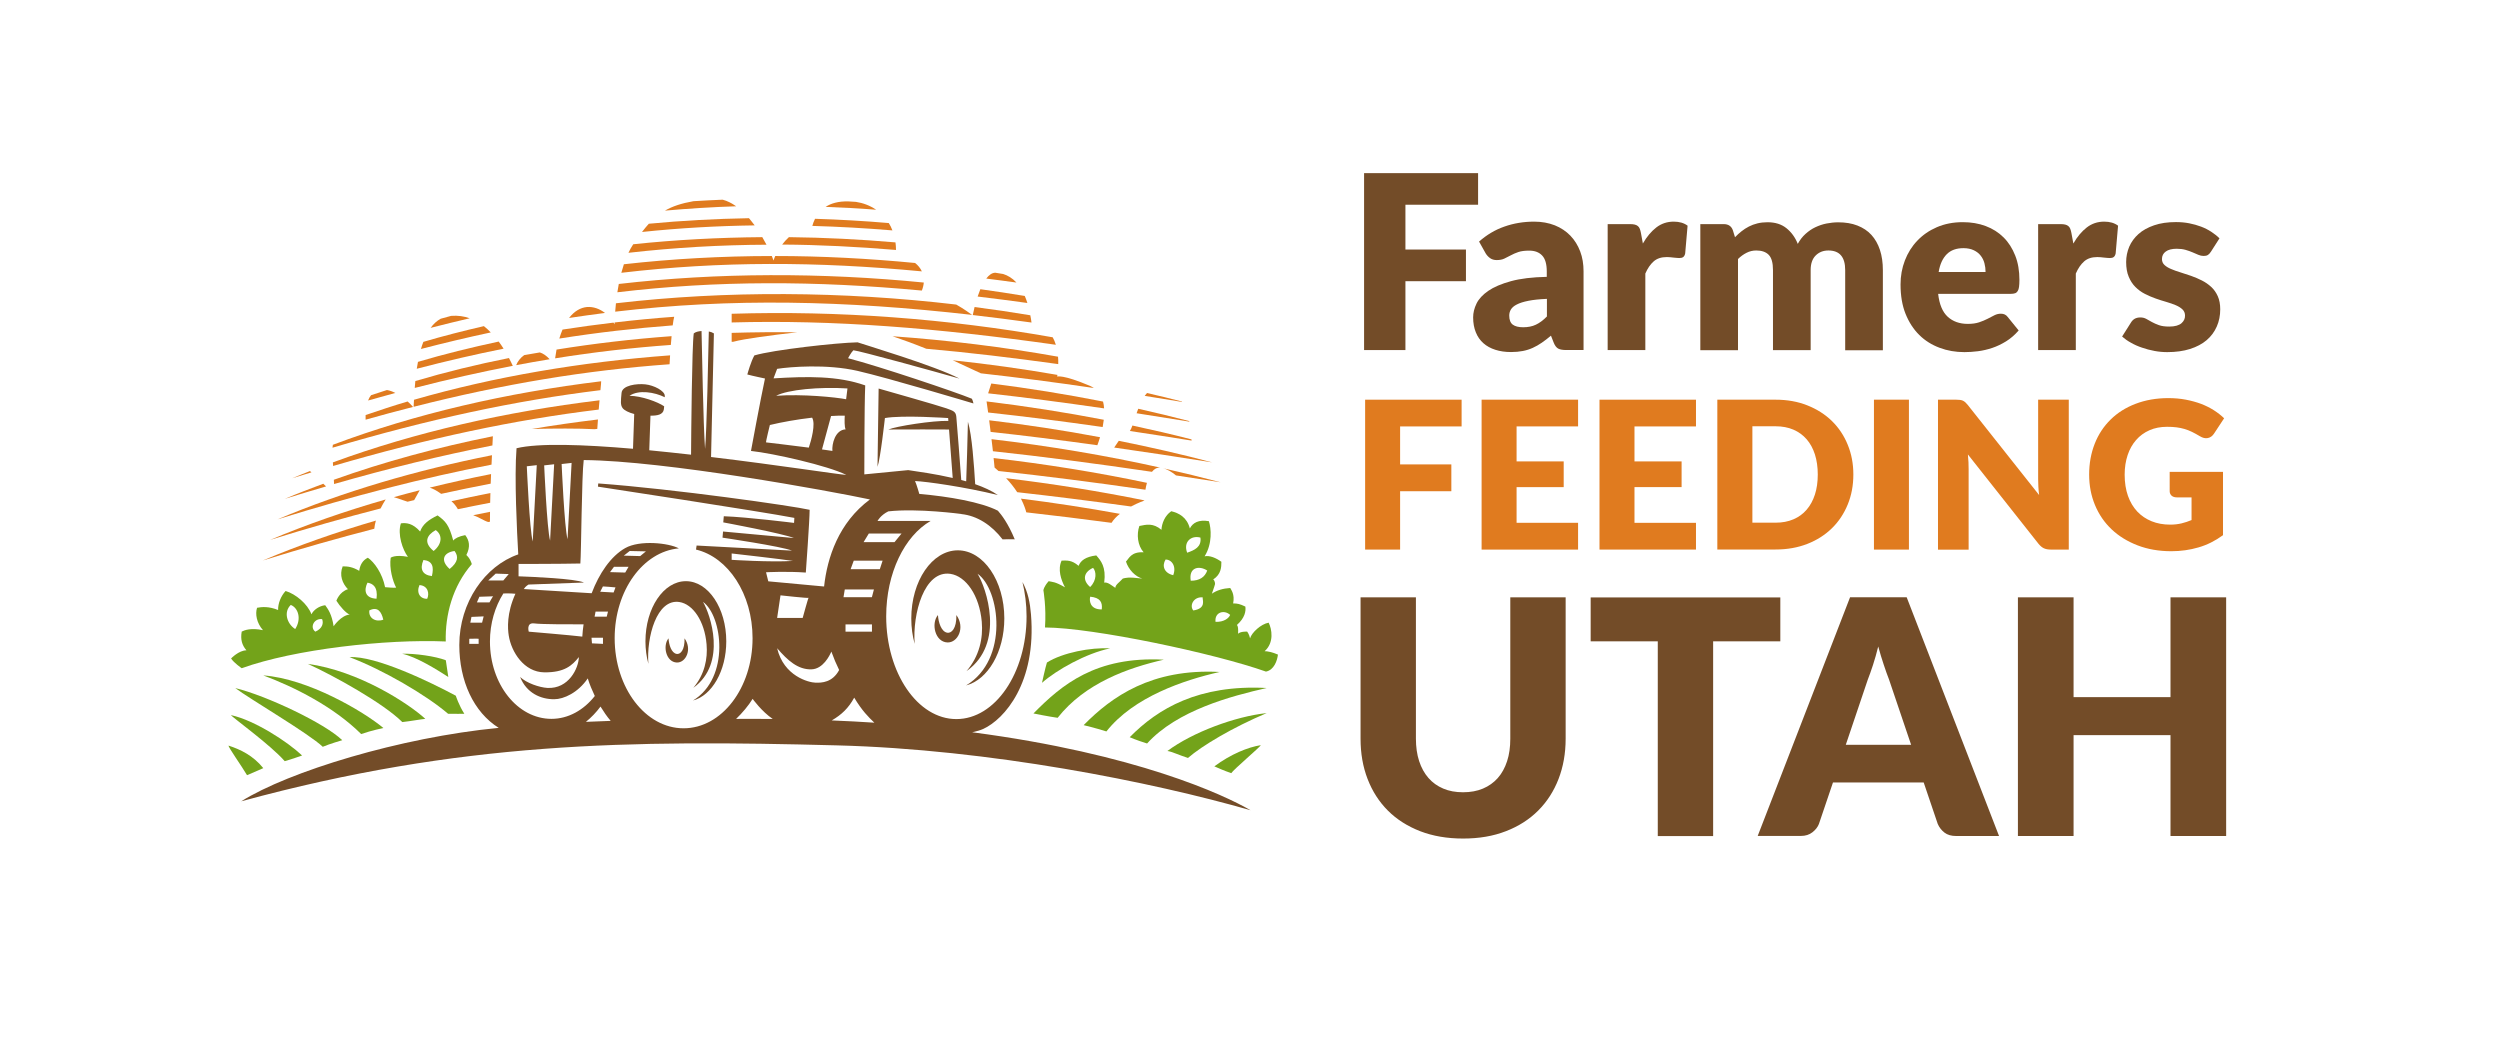 <?xml version="1.0" encoding="utf-8"?>
<!-- Generator: Adobe Illustrator 23.1.1, SVG Export Plug-In . SVG Version: 6.00 Build 0)  -->
<svg version="1.1" xmlns="http://www.w3.org/2000/svg" xmlns:xlink="http://www.w3.org/1999/xlink" x="0px" y="0px"
	 viewBox="0 0 333.76 141.28" style="enable-background:new 0 0 333.76 141.28;" xml:space="preserve">
<style type="text/css">
	.st0{fill:#FFFFFF;}
	.st1{fill:#E07B1F;}
	.st2{fill:#73A31A;}
	.st3{fill:#734C28;}
</style>
<g id="Layer_2">
	<rect x="0" class="st0" width="333.76" height="141.28"/>
</g>
<g id="Layer_3">
	<g>
		<g>
			<g>
				<path class="st1" d="M50.18,69.5c-0.1,0.35-0.17,0.72-0.21,1.09c-4.79,1.24-9.73,2.64-14.89,4.24
					C39.89,72.8,44.94,71.03,50.18,69.5z"/>
				<path class="st1" d="M39,63.85c0.78-0.33,1.58-0.64,2.38-0.96c0.07,0.06,0.13,0.11,0.2,0.17C40.72,63.32,39.87,63.58,39,63.85z"
					/>
				<path class="st1" d="M148.75,59.75c0.18-0.28,0.39-0.59,0.61-0.9c4.23,0.85,8.4,1.8,12.47,2.88
					C157.3,61.01,152.95,60.35,148.75,59.75z"/>
				<path class="st1" d="M80.16,52.09c-11.4,1.39-22.98,3.89-35.77,7.68c0.01-0.13,0.03-0.27,0.05-0.39
					c11.04-4.15,23.17-6.94,35.82-8.48C80.26,51.06,80.22,51.5,80.16,52.09z"/>
				<path class="st1" d="M132.06,56.11c4.99,0.59,9.94,1.34,14.8,2.26c-0.13,0.44-0.26,0.8-0.36,1.07
					c-4.94-0.69-9.68-1.28-14.25-1.78C132.18,57.1,132.12,56.58,132.06,56.11z"/>
				<path class="st1" d="M65.41,69.65c-0.08,0.01-0.16,0.03-0.23,0.04c-0.53-0.14-1.24-0.65-2.01-0.91c0.75-0.15,1.5-0.31,2.25-0.45
					C65.41,68.8,65.41,69.24,65.41,69.65z"/>
				<path class="st1" d="M89.39,48.63c-11.14,0.8-22.21,2.63-34.17,5.68c0.02-0.19,0.03-0.51,0.05-0.94
					c10.76-3.1,22.32-5.05,34.19-5.93C89.44,47.81,89.42,48.21,89.39,48.63z"/>
				<path class="st1" d="M82.13,41.61c0.02-0.34,0.06-0.71,0.1-1.12c14.77-1.72,30.25-1.61,45.43,0.17c1.06,0.6,1.87,1.2,2.12,1.38
					C112.7,40.1,97.62,39.78,82.13,41.61z"/>
				<path class="st1" d="M82.42,39.02c0.05-0.36,0.12-0.73,0.19-1.11c13.24-1.53,27.06-1.54,40.72-0.19
					c-0.03,0.34-0.11,0.7-0.26,1.07C108.85,37.47,95.8,37.43,82.42,39.02z"/>
				<path class="st1" d="M74.67,45.2c0.13-0.44,0.28-0.84,0.43-1.2c2.25-0.35,4.52-0.66,6.81-0.93c0.05,0.08,0.1,0.15,0.14,0.23
					c0,0,0-0.1,0-0.25c2.64-0.31,5.29-0.57,7.96-0.76c-0.07,0.26-0.14,0.64-0.2,1.15C84.79,43.82,79.77,44.39,74.67,45.2z"/>
				<path class="st1" d="M55.14,54.33c-2.08,0.53-4.19,1.09-6.33,1.7c0-0.22,0-0.42,0-0.62c1.85-0.63,3.71-1.25,5.61-1.81
					C54.68,53.83,54.92,54.07,55.14,54.33z"/>
				<path class="st1" d="M80.77,41.78c-1.59,0.2-3.19,0.43-4.8,0.67c0.72-0.93,1.55-1.38,2.38-1.46c0,0,0,0,0.01,0
					C79.21,40.92,80.06,41.23,80.77,41.78z"/>
				<path class="st1" d="M73.38,47.96c-1.48,0.24-2.97,0.51-4.47,0.79c0.19-0.49,0.57-0.99,1.07-1.34c0.69-0.13,1.4-0.24,2.09-0.36
					C72.51,47.19,72.95,47.48,73.38,47.96z"/>
				<path class="st1" d="M150.68,57.52c0.02,0,0.04,0,0.06,0.01C150.72,57.52,150.7,57.52,150.68,57.52z"/>
				<path class="st1" d="M51.49,66.68c-0.19,0.3-0.44,0.71-0.68,1.2c-4.75,1.22-9.64,2.61-14.75,4.2
					C40.97,70.01,46.14,68.22,51.49,66.68z"/>
				<path class="st1" d="M65.56,63.29c-0.02,0.42-0.03,0.85-0.05,1.28c-2.18,0.42-4.38,0.87-6.61,1.36
					c-0.03-0.02-0.06-0.04-0.09-0.06c-0.56-0.41-1.05-0.64-1.44-0.77C60.07,64.44,62.8,63.83,65.56,63.29z"/>
				<path class="st1" d="M131.92,52.51l0.42-1.31c5.04,0.64,10.02,1.44,14.92,2.41c0.08,0.29,0.12,0.6,0.14,0.91
					C142.01,53.74,136.87,53.06,131.92,52.51z"/>
				<path class="st1" d="M65.47,65.82c-0.01,0.44-0.02,0.87-0.03,1.3c-1.43,0.27-2.86,0.56-4.31,0.86
					c-0.24-0.43-0.54-0.78-0.86-1.07C61.99,66.53,63.72,66.16,65.47,65.82z"/>
				<path class="st1" d="M110.22,27.62c0.71-0.47,1.71-0.77,3.06-0.73c0.33,0.02,0.66,0.04,0.99,0.06c0.94,0.14,1.88,0.49,2.7,1.05
					C114.7,27.82,112.46,27.7,110.22,27.62z"/>
				<path class="st1" d="M153.13,52.47c1.56,0.36,3.12,0.73,4.65,1.13c0.01,0.02,0.02,0.04,0.03,0.06
					c-1.69-0.28-3.35-0.55-4.99-0.81C152.93,52.71,153.03,52.58,153.13,52.47z"/>
				<path class="st1" d="M79.83,56c-0.04,0.47-0.07,0.9-0.09,1.26c-0.13,0.02-0.25,0.03-0.38,0.04c-2.08-0.12-5.48-0.1-8.37-0.03
					C73.91,56.78,76.86,56.36,79.83,56z"/>
				<path class="st1" d="M80.04,53.44c-0.04,0.4-0.07,0.82-0.11,1.24c-11.32,1.37-22.8,3.83-35.46,7.53
					c-0.01-0.16-0.02-0.32-0.03-0.48C55.44,57.69,67.5,54.96,80.04,53.44z"/>
				<path class="st1" d="M65.62,62.03c-9.03,1.74-18.39,4.15-28.58,7.31c8.85-3.73,18.51-6.56,28.64-8.57
					C65.66,61.17,65.64,61.59,65.62,62.03z"/>
				<path class="st1" d="M65.74,59.47c-6.78,1.32-13.76,3.03-21.14,5.15c-0.01-0.18-0.02-0.36-0.03-0.57
					c6.73-2.41,13.85-4.33,21.23-5.81C65.79,58.6,65.77,59.01,65.74,59.47z"/>
				<path class="st1" d="M131.92,55.07c-0.09-0.69-0.17-1.2-0.21-1.48c5.28,0.64,10.51,1.46,15.65,2.45
					c-0.04,0.33-0.09,0.66-0.15,0.97C141.88,56.25,136.81,55.6,131.92,55.07z"/>
				<path class="st1" d="M43.53,64.94c-1.81,0.53-3.64,1.08-5.51,1.66c1.68-0.71,3.41-1.37,5.14-2.02
					C43.29,64.7,43.41,64.82,43.53,64.94z"/>
				<path class="st1" d="M56.03,65.45l-0.74,1.32c-0.29,0.07-0.59,0.14-0.88,0.21l-1.83-0.61C53.72,66.05,54.87,65.75,56.03,65.45z"
					/>
				<path class="st1" d="M150.84,57.54c0.12-0.16,0.23-0.42,0.34-0.73c2.66,0.57,5.3,1.18,7.89,1.85c0,0.05,0.01,0.1,0.01,0.16
					C156.27,58.37,153.52,57.94,150.84,57.54z"/>
				<path class="st1" d="M151.74,55.17c0.07-0.2,0.14-0.4,0.22-0.6c2.29,0.51,4.56,1.06,6.81,1.65c0,0.02,0.01,0.05,0.01,0.07
					C156.39,55.9,154.04,55.53,151.74,55.17z"/>
				<path class="st1" d="M155.23,62.5c2.61,0.59,5.19,1.22,7.74,1.89c-2.03-0.32-4.01-0.63-5.97-0.92
					C156.45,63.02,155.86,62.65,155.23,62.5z"/>
				<path class="st1" d="M97.68,45.63c0-0.34,0-0.75,0-1.19c2.91-0.09,5.83-0.11,8.75-0.08c-3.47,0.39-7.04,0.86-8.55,1.27
					C97.81,45.63,97.75,45.63,97.68,45.63z"/>
				<path class="st1" d="M132.37,58.63c7.67,0.9,15.23,2.17,22.54,3.8c-0.47-0.03-0.84,0.19-1.12,0.56
					c-7.53-1.11-14.56-2.03-21.23-2.75C132.49,59.68,132.43,59.15,132.37,58.63z"/>
				<path class="st1" d="M141.14,50.28c0,0,0.69-0.33,4.41,1.25c0.18,0.08,0.33,0.17,0.48,0.27c-5.24-0.77-10.25-1.42-15.08-1.96
					c-0.95-0.45-2.26-1.06-3.75-1.74c4.7,0.5,9.36,1.15,13.97,1.95C141.15,50.13,141.15,50.2,141.14,50.28z"/>
				<path class="st1" d="M88.77,28.12c0.99-0.57,2.2-0.98,3.81-1.26c1.3-0.08,2.6-0.15,3.9-0.2c0.62,0.16,1.22,0.47,1.8,0.88
					C95.12,27.64,91.95,27.84,88.77,28.12z"/>
				<path class="st1" d="M52.78,52.46c-1.2,0.32-2.42,0.66-3.64,1.01c0.11-0.29,0.24-0.52,0.4-0.71c0.7-0.24,1.41-0.46,2.12-0.69
					C52.03,52.13,52.41,52.27,52.78,52.46z"/>
				<path class="st1" d="M97.68,43.05c0-0.51,0-0.93,0-1.16c14.27-0.45,28.84,0.66,42.86,3.14c0.16,0.29,0.31,0.62,0.42,1
					C125.1,43.78,111.21,42.67,97.68,43.05z"/>
				<path class="st1" d="M141.28,48.61c-6.15-0.86-11.99-1.55-17.62-2.05c-1.55-0.63-3.12-1.2-4.5-1.67
					c7.44,0.53,14.84,1.44,22.09,2.73C141.28,47.92,141.29,48.25,141.28,48.61z"/>
				<path class="st1" d="M74.11,47.84c0.06-0.41,0.12-0.81,0.19-1.17c5.03-0.81,10.16-1.41,15.36-1.79
					c-0.03,0.35-0.07,0.74-0.1,1.17C84.44,46.42,79.32,47,74.11,47.84z"/>
				<path class="st1" d="M148.39,69.8c-3.92-0.52-7.72-0.99-11.38-1.4c-0.07-0.3-0.27-0.96-0.71-1.83
					c4.46,0.56,8.87,1.24,13.21,2.03C149.06,68.95,148.68,69.35,148.39,69.8z"/>
				<path class="st1" d="M133.3,62.88c-0.18-0.15-0.33-0.31-0.52-0.46c-0.04-0.43-0.09-0.85-0.13-1.27
					c6.95,0.8,13.81,1.91,20.47,3.31c-0.09,0.31-0.15,0.62-0.2,0.92C146,64.38,139.49,63.55,133.3,62.88z"/>
				<path class="st1" d="M151,67.62c-5.3-0.73-10.35-1.37-15.2-1.91c-0.37-0.58-0.87-1.22-1.48-1.87
					c6.26,0.75,12.43,1.74,18.45,2.96c0,0.01,0,0.03,0,0.03S151.95,67.11,151,67.62z"/>
				<path class="st1" d="M62.71,42.49c-1.72,0.4-3.46,0.83-5.22,1.28c0.38-0.52,0.83-0.94,1.35-1.22c0.46-0.13,0.92-0.25,1.39-0.38
					C61.13,42.1,61.96,42.22,62.71,42.49z"/>
				<path class="st1" d="M103.27,34.78c0.05-0.19,0.14-0.39,0.23-0.6c6.21,0,12.45,0.33,18.67,0.93c0.38,0.3,0.7,0.68,0.9,1.12
					c-13.98-1.33-26.89-1.37-40.12,0.19c0.1-0.38,0.22-0.76,0.34-1.14c6.47-0.73,13.08-1.09,19.75-1.1
					C103.13,34.4,103.2,34.59,103.27,34.78z"/>
				<path class="st1" d="M102.33,32.67c-6.16,0.03-12.26,0.38-18.43,1.08c0.19-0.4,0.4-0.79,0.64-1.14
					c5.66-0.6,11.42-0.9,17.23-0.95C101.97,32,102.16,32.34,102.33,32.67z"/>
				<path class="st1" d="M65.52,44.38c-3.05,0.65-6.16,1.39-9.32,2.21c0.09-0.33,0.2-0.64,0.32-0.95c2.64-0.78,5.35-1.47,8.08-2.1
					C64.93,43.8,65.23,44.08,65.52,44.38z"/>
				<path class="st1" d="M67.95,47.8c0.21,0.39,0.37,0.75,0.51,1.04c-4.27,0.82-8.62,1.8-13.09,2.95c0.02-0.3,0.05-0.6,0.08-0.92
					C59.5,49.67,63.68,48.65,67.95,47.8z"/>
				<path class="st1" d="M66.58,45.6c0.24,0.32,0.45,0.63,0.65,0.95c-3.79,0.76-7.64,1.65-11.59,2.68c0.05-0.31,0.1-0.61,0.16-0.92
					C59.3,47.27,62.91,46.39,66.58,45.6z"/>
				<path class="st1" d="M108.45,30.16c0.08-0.29,0.19-0.61,0.36-0.95c3.28,0.1,6.57,0.29,9.85,0.57c0.19,0.3,0.35,0.63,0.48,0.98
					C115.54,30.46,111.98,30.26,108.45,30.16z"/>
				<path class="st1" d="M131.67,37.19c0.35-0.46,0.75-0.77,1.2-0.78c0,0,0.01,0,0.01,0c0.35,0.05,0.7,0.12,1.05,0.17
					c0.61,0.19,1.22,0.55,1.77,1.14C134.34,37.54,132.99,37.35,131.67,37.19z"/>
				<path class="st1" d="M130.52,39.59c0.11-0.33,0.23-0.66,0.36-0.98c1.99,0.27,3.96,0.58,5.93,0.9c0.13,0.29,0.24,0.6,0.35,0.94
					C134.91,40.14,132.7,39.85,130.52,39.59z"/>
				<path class="st1" d="M100.75,30.09c-5.01,0.07-10.01,0.35-15.04,0.88c0.3-0.39,0.6-0.76,0.91-1.1c4.4-0.42,8.87-0.66,13.37-0.74
					C100.25,29.45,100.51,29.76,100.75,30.09z"/>
				<path class="st1" d="M129.87,42.06c0.02-0.13,0.11-0.53,0.24-1.07c2.49,0.32,4.98,0.69,7.44,1.1c0.06,0.32,0.12,0.62,0.16,0.97
					C135.05,42.69,132.44,42.36,129.87,42.06z"/>
				<path class="st1" d="M104.42,32.65c0.27-0.35,0.57-0.69,0.9-0.99c4.73,0.05,9.48,0.29,14.23,0.7c0.04,0.32,0.07,0.66,0.07,1.01
					C114.46,32.94,109.41,32.68,104.42,32.65z"/>
			</g>
			<g>
				<g>
					<path class="st2" d="M61.99,95.29c-0.72-1.11-1.14-2.41-1.14-2.41c-3.37-1.81-10.69-5.36-14.19-5.15
						c4.4,1.66,10.21,5.03,13.16,7.56C60.51,95.32,61.99,95.29,61.99,95.29z"/>
					<path class="st2" d="M59.52,88.15l0.33,2.23c-1.63-1.05-4.25-2.68-6.15-3.1C55.36,87.22,58.16,87.61,59.52,88.15z"/>
					<path class="st2" d="M56.78,95.97c-2.17-2.01-8.86-6.4-15.69-7.34c3.4,1.54,10.09,5.24,12.62,7.77
						C54.73,96.29,56.21,96.02,56.78,95.97z"/>
					<path class="st2" d="M51.18,97.19c-2.65-2.23-10.12-6.6-16.03-7.02c4.13,1.54,9.37,4.16,13.07,7.83
						C49.58,97.52,51.18,97.19,51.18,97.19z"/>
					<path class="st2" d="M45.69,98.82c-2.32-2.26-10.15-5.96-14.28-6.96c1.85,1.4,9.9,6.12,11.68,7.84
						C44,99.31,45.69,98.82,45.69,98.82z"/>
					<path class="st2" d="M40.33,100.86c-1.91-1.81-6.32-4.7-9.49-5.39c-0.03,0.15,5.33,4.01,7.17,6.15
						C38.89,101.38,40.33,100.86,40.33,100.86z"/>
					<path class="st2" d="M35.15,102.55c-1.36-1.69-3.07-2.5-4.64-3.01c-0.03,0.24,1.78,2.77,2.47,3.95
						C33.94,103.09,35.15,102.55,35.15,102.55z"/>
					<path class="st2" d="M148.2,86.56c-2.56-0.15-6.35,0.57-8.43,1.89c-0.18,0.54-0.66,2.71-0.66,2.71
						C141.05,89.44,145.01,87.22,148.2,86.56z"/>
					<path class="st2" d="M137.97,95.25c3.77-3.83,8.31-7.66,17.41-7.18c-4.76,1.08-10.54,3.13-14.18,7.76
						C140.04,95.67,137.97,95.25,137.97,95.25z"/>
					<path class="st2" d="M144.67,96.81c3.77-3.83,9.07-7.58,18.16-7.1c-4.76,1.08-11.48,3.32-15.12,7.94
						C146.23,97.18,144.67,96.81,144.67,96.81z"/>
					<path class="st2" d="M150.82,98.42c3.77-3.83,9.19-7.05,18.29-6.57c-4.76,1.08-11.97,2.99-15.97,7.41
						C151.66,98.8,150.82,98.42,150.82,98.42z"/>
					<path class="st2" d="M155.85,100.26c3.37-2.5,9.04-4.61,13.26-5.06c-4.52,1.91-8.62,4.34-10.51,5.99
						C157.54,100.86,156.4,100.32,155.85,100.26z"/>
					<path class="st2" d="M162.12,102.31c2.2-1.63,4.49-2.56,6.21-2.83c-0.09,0.24-3.68,3.28-3.95,3.74
						C163.38,102.88,162.45,102.46,162.12,102.31z"/>
				</g>
				<path class="st2" d="M139.51,83.77c6.47,0.03,22.61,3.45,29.5,5.89c1.09-0.21,1.51-1.48,1.6-2.27c-0.67-0.3-1.48-0.48-1.78-0.45
					c1.3-1.15,0.97-2.96,0.54-3.81c-1.03,0.18-2.27,1.33-2.48,2.09c-0.12-0.57-0.39-0.9-0.39-0.9s-0.91-0.04-1.21,0.29
					c0.03-0.7,0-0.97-0.15-1.18c1.06-0.94,1.21-1.84,1.12-2.45c-0.76-0.36-1.06-0.42-1.63-0.42c0.24-1.24-0.27-1.81-0.39-2.06
					c-0.97,0.06-1.78,0.3-2.45,0.76c0.27-0.73,0.42-1.27,0.42-1.27s0.03-0.42-0.24-0.63c1.06-0.7,1.09-1.63,1.09-2.36
					c-0.7-0.51-1.57-0.88-2.24-0.73c1.06-1.69,0.88-3.75,0.57-4.69c-1.36-0.24-2.15,0.21-2.54,0.97c-0.39-1.51-1.48-2.06-2.48-2.3
					c-0.85,0.57-1.27,1.63-1.31,2.48c-1.13-0.94-2.01-0.7-2.95-0.51c-0.39,1.12-0.24,2.6,0.57,3.51c-1.69-0.09-1.96,0.85-2.36,1.24
					c0.36,1.09,1.24,2,2.18,2.27c-1.96-0.24-2.21-0.09-2.6,0c-0.48,0.54-0.97,0.79-1,1.24c-0.51-0.33-1-0.79-1.48-0.7
					c0.27-2.12-0.45-2.93-1.06-3.63c-1.45,0.18-2.09,0.7-2.36,1.39c-0.97-0.82-1.57-0.7-2.27-0.7c-0.54,1.18-0.09,2.54,0.45,3.57
					c-1.36-0.79-1.66-0.7-2.18-0.82c-0.67,0.76-0.7,1.21-0.7,1.21S139.7,81.05,139.51,83.77z M162.28,83.02
					c-0.16-1.27,1.13-1.68,1.95-0.93C164.09,82.47,163.48,83.06,162.28,83.02z M160.56,79.75c-0.05,0.34,0.54,1.47-1.25,1.75
					C158.76,80.84,159.35,79.64,160.56,79.75z M161.17,76.17c-0.32,0.88-1.02,1.36-2.2,1.36C158.67,75.72,160.1,75.47,161.17,76.17z
					 M160.26,71.77c0.18,1.25-0.79,1.68-1.77,2.02C157.95,72.36,159.01,71.43,160.26,71.77z M155.61,74.7
					c0.84,0,1.47,0.93,1.02,2.09C155.41,76.51,155.09,75.54,155.61,74.7z M145.55,79.66c1.34,0.14,1.65,0.73,1.54,1.7
					C145.43,81.39,145.42,80.07,145.55,79.66z M145.93,75.81c0.43,0.48,0.54,1.63-0.39,2.56C144.48,77.46,144.64,76.4,145.93,75.81z
					"/>
				<path class="st2" d="M30.85,87.91c0.39,0.6,1.42,1.3,1.42,1.3c7.04-2.54,19.29-3.91,27.24-3.57c-0.09-3.56,0.91-7.37,3.48-10.33
					c-0.24-0.82-0.73-1.21-0.73-1.21c0.57-1.12,0.39-1.96-0.15-2.66c-0.82,0.15-1.39,0.44-1.6,0.73c-0.57-2.15-1.06-2.61-2.09-3.36
					c-1.18,0.57-2,1.18-2.33,2.15c-1-1.12-1.84-1.18-2.57-1.09c-0.48,1.48,0.24,3.54,0.94,4.47c-1.75-0.33-2.3,0.12-2.3,0.12
					c-0.21,1.39,0.27,3.14,0.73,3.99c-0.24,0.06-1.48-0.06-1.48-0.06c-0.36-1.84-1.45-3.36-2.3-3.93c-0.7,0.33-1.06,1-1.15,1.75
					c-0.91-0.54-1.54-0.6-2.21-0.6c-0.48,1.18-0.03,2.3,0.7,3.05c-1.15,0.36-1.54,1.54-1.54,1.54c0.45,0.73,1.33,1.72,1.78,1.84
					c-1.18,0.12-2.15,1.57-2.15,1.57c-0.24-1.6-0.73-2.27-1.12-2.81c-0.79,0.09-1.54,0.6-1.84,1.21c-0.51-1.39-2.12-2.72-3.45-3.11
					c-0.63,0.67-1.03,1.69-1,2.54c-1.24-0.51-2.18-0.42-2.81-0.3c-0.27,0.82-0.06,2.03,0.79,2.99c-1.6-0.33-2.45-0.01-2.84,0.19
					c-0.18,1.05,0.03,1.8,0.63,2.5C31.87,86.83,30.85,87.91,30.85,87.91z M60.68,73.56c0.56,0.73,0.48,1.49-0.65,2.4
					C58.73,74.81,59.21,73.76,60.68,73.56z M57.89,73.56c-1.39-1.13-0.93-2.12,0.28-2.79C59.07,71.39,59.07,72.61,57.89,73.56z
					 M57.66,76.91c-1.24-0.15-1.66-0.89-1.13-2.15C57.78,74.89,57.94,75.71,57.66,76.91z M56,78.11c1.16,0.08,1.35,1.16,1.03,1.83
					C56.09,79.97,55.55,79.15,56,78.11z M49.31,81.49c1.1-0.54,1.61,0.14,1.86,1.24C50.16,83.1,49.17,82.53,49.31,81.49z
					 M49.06,77.79c0.71,0.11,1.41,0.56,1.21,2.14C48.67,79.86,48.58,78.75,49.06,77.79z M43,82.65c0.23,0.56,0.03,1.27-0.9,1.68
					C41.33,83.78,41.9,82.53,43,82.65z M38.82,80.76c0.99,0.39,1.47,1.86,0.59,3.22C38.29,83.27,37.84,81.69,38.82,80.76z"/>
			</g>
		</g>
		<g>
			<path class="st3" d="M32.2,106.98c29.27-7.98,51.82-8.2,79.52-7.47c20.42,0.53,42.11,4.89,55.23,8.66
				c-3.52-2.05-15.3-7.54-37.16-10.41c0.58-0.12,1.08-0.27,1.47-0.44c2.84-1.3,7.13-6.17,6.38-15.3c-0.13-1.55-0.39-2.96-1.14-4.32
				c0.35,1.44,0.55,2.98,0.55,4.59c0,7.57-4.19,13.71-9.37,13.71c-5.17,0-9.37-6.14-9.37-13.71c0-5.8,2.46-10.74,5.93-12.74h-7.09
				c0,0,0.4-0.77,1.44-1.28c3.91-0.44,9.77,0.35,9.77,0.35l-0.02,0.01c2.11,0.22,4.02,1.45,5.51,3.38c0.46-0.02,0.97-0.03,1.62-0.01
				c-0.88-2.13-1.77-3.28-2.25-3.82c-2.24-1.15-6.56-1.9-10.49-2.24c0,0-0.36-1.27-0.57-1.72c1.48,0.06,6.68,0.79,11.06,1.87
				c-0.84-0.58-1.89-1.05-3.03-1.45c-0.15-2.43-0.42-6.55-0.97-8.34c-0.03,2.04-0.19,6.84-0.23,7.96c-0.22-0.06-0.44-0.13-0.66-0.18
				c-0.1-1.38-0.59-7.84-0.66-8.46c-0.07-0.69-0.43-0.78-1.33-1.11c-0.9-0.33-9.04-2.64-9.04-2.64l-0.15,10.45
				c0.39-1.08,0.99-6.51,0.99-6.51c2.37-0.42,8.44,0,8.44,0l0.03,0.38c-2.06-0.06-6.97,0.71-8.01,1.15c2.79-0.02,6.81-0.01,8.1,0
				l0.49,6.47c-2.36-0.55-4.65-0.85-5.94-1.05c0,0-2.99,0.3-5.86,0.57c0,0,0-9.16,0.12-11.88c-3.69-1.3-7.77-1.21-12.24-0.94
				c0,0,0.27-0.73,0.48-1.27c1.72-0.27,6.62-0.67,10.73,0.27c4.11,0.94,15.48,4.35,15.48,4.35s-0.09-0.42-0.21-0.63
				c-2.12-0.88-12.33-4.32-16.53-5.41c0,0,0.42-0.79,0.71-1.06c0.8,0.06,10.87,2.84,14.16,3.78c-3.2-1.69-12.91-4.59-13.6-4.84
				c-2.84,0.06-11.27,1-13.78,1.75c-0.48,0.88-0.85,2.24-0.94,2.54c0.63,0.18,2.36,0.54,2.36,0.54c-0.57,2.63-1.87,9.67-1.87,9.67
				c3.02,0.33,10.25,1.96,12.73,3.2c-0.93-0.04-8.97-1.3-18.06-2.39l0.38-16.5c-0.18-0.12-0.42-0.21-0.68-0.26
				c-0.05,2.51-0.29,13.67-0.5,15.68c-0.25-3.36-0.4-13.25-0.47-15.74c-0.41,0.03-0.8,0.12-1.04,0.32
				c-0.24,1.69-0.34,13.25-0.36,16.19c-1.86-0.21-3.74-0.41-5.58-0.59l0.16-4.62c0.91,0.01,1.68-0.12,1.79-0.85
				c0.02-0.15,0.03-0.28,0.04-0.4c-0.86-0.59-3.03-1.39-4.63-1.4c1.22-0.84,3.35-0.49,4.71,0.19c0-0.06,0-0.12,0-0.19
				c0-0.66-1.45-1.41-2.6-1.53c-1.15-0.12-3.08,0.12-3.17,1.15c-0.09,1.03-0.18,1.6,0.15,2.03c0.22,0.29,0.8,0.59,1.54,0.78
				l-0.16,4.64c-6.64-0.57-12.62-0.78-15.55-0.07c-0.31,3.89,0.06,11.23,0.23,14.17c-4.43,1.53-7.87,6.4-7.87,12.1
				c0,4.79,1.9,8.95,5.26,11.06C53.4,98.45,38.55,103,32.2,106.98z M62.65,85.28c0,0,1.18-0.03,1.25,0v0.68h-1.25V85.28z
				 M62.94,82.36l1.63-0.07l-0.21,0.84c0,0-1.56,0.01-1.57,0C62.78,83.11,62.94,82.36,62.94,82.36z M65.84,79.61
				c-0.03-0.04-0.49,0.81-0.49,0.81h-1.68l0.33-0.75L65.84,79.61z M67.92,76.64l-0.72,0.85h-2.01l0.99-0.91L67.92,76.64z
				 M71.66,62.1c0,0-0.33,6.23-0.54,10.19c-0.42-1.5-0.79-10.04-0.79-10.04L71.66,62.1z M73.98,61.98c0,0-0.33,6.23-0.54,10.19
				c-0.42-1.5-0.79-10.04-0.79-10.04L73.98,61.98z M76.31,61.8c0,0-0.33,6.23-0.54,10.19c-0.42-1.5-0.79-10.04-0.79-10.04
				L76.31,61.8z M109.74,60l1.21-4.46c0.64-0.04,1.26-0.06,1.83-0.05c-0.03,0.51-0.06,1.56,0.12,1.83
				c-1.41,0.06-1.86,1.98-1.77,2.88C110.75,60.14,110.27,60.07,109.74,60z M108.42,55.76c0.5,0.82-0.12,3.05-0.44,4
				c-2.68-0.35-5.71-0.7-5.71-0.7c-0.03-0.15,0.51-2.32,0.51-2.32C104.39,56.35,106.43,55.99,108.42,55.76z M113.14,51.86
				l-0.18,1.44c-1.38-0.27-5.85-0.72-9.34-0.46C105.12,52.02,109.45,51.62,113.14,51.86z M115.29,72.38l0.7-1.15c0,0,4.23,0,4.37,0
				l-0.94,1.15H115.29z M117.46,75.99h-3.9l0.42-1.14h3.85L117.46,75.99z M112.61,79.73l0.17-1.03h3.89l-0.27,1.03H112.61z
				 M116.41,83.36v0.97h-3.53v-0.97C112.88,83.36,116.3,83.36,116.41,83.36z M111.04,96.18c1.31-0.76,2.24-1.64,3-3.04
				c1.06,1.76,1.89,2.58,2.69,3.34C114.65,96.34,113.27,96.28,111.04,96.18z M103.75,86.54c1.39,1.62,2.78,2.88,4.59,2.82
				c1.54-0.05,2.42-1.83,2.65-2.37c0.32,0.89,0.67,1.71,1.04,2.46c-0.89,1.67-2.33,1.72-3.17,1.69
				C107.99,91.12,104.63,90.28,103.75,86.54z M103.75,82.5l0.45-3.02c0,0,3.78,0.42,3.75,0.33c-0.03-0.09-0.79,2.69-0.79,2.69
				H103.75z M98.27,95.98c0.85-0.82,1.65-1.77,2.21-2.68c0,0,1.21,1.69,2.68,2.68c-1.27-0.01-2.55-0.02-3.86-0.01
				C98.95,95.97,98.61,95.98,98.27,95.98z M97.68,74.74v-0.85c0,0,6.98,0.79,8.18,1C102.76,75.07,97.68,74.74,97.68,74.74z
				 M82.06,85.2c0-6.36,3.79-11.56,8.57-11.99c-1.35-0.73-5.22-1.14-7.16-0.04c-1.92,1.09-3.48,3.38-4.48,6.03l-9.06-0.56
				c0.24-0.39,0.63-0.6,0.63-0.6l7.41-0.27c-1.23-0.53-6.87-0.76-8.75-0.83c0.01-0.01,0.01-0.01,0.02-0.02l-0.01,0v-1.63
				c0,0,5.77,0,8.25-0.06c0.12-1.27,0.18-11.85,0.45-13.81c10.85,0.09,32.8,4.11,38.21,5.26c-4.18,3.1-5.7,7.77-6.12,11.62
				l-7.45-0.69l-0.3-1.21c0,0,2.75-0.15,5.31,0.04c0,0,0.51-6.97,0.51-8.38c-2.26-0.52-18.1-2.78-28.22-3.52l-0.04,0.43
				c0,0,21.81,3.32,26.22,4.17l-0.04,0.67c0,0-6.23-0.78-9.38-0.89l-0.07,0.82c0,0,8.01,1.49,9.43,2.09l-9.46-0.87l-0.07,0.82
				c0,0,7.93,1.17,9.27,1.73L93,72.83l-0.08,0.54c4.29,1.02,7.55,5.92,7.55,11.83c0,6.65-4.12,12.03-9.21,12.03
				C86.18,97.23,82.06,91.84,82.06,85.2z M71.33,83.23c0.93,0.13,5.19,0.13,6.58,0.12c-0.08,0.55-0.14,1.1-0.17,1.64
				c-1.46-0.18-7.15-0.66-7.15-0.66S70.22,83.08,71.33,83.23z M83.91,75.68l-0.44,0.76l-2.03-0.06l0.53-0.71H83.91z M83.28,74.18
				l0.79-0.62c0,0,2.07,0.05,2.16,0.05l-0.76,0.63L83.28,74.18z M82.17,78.42l-0.25,0.68L80.13,79l0.36-0.71
				C80.49,78.29,82.09,78.39,82.17,78.42z M81.17,81.65L81,82.33h-1.62l0.13-0.68C79.52,81.65,81.08,81.64,81.17,81.65z M80.5,85.96
				l-1.47-0.07l-0.06-0.75h1.53V85.96z M78.22,96.37c0.72-0.58,1.38-1.27,1.95-2.04c0.42,0.68,0.86,1.33,1.36,1.91
				C80.4,96.28,79.3,96.32,78.22,96.37z M65.41,85.64c0-2.43,0.68-4.65,1.79-6.41c0.86-0.04,1.61,0.04,1.61,0.04
				c-1.18,2.6-1.04,4.65-0.89,5.58c0.35,2.21,2.05,4.88,4.74,4.91c2.69,0.03,3.72-0.9,4.62-2.04c-0.03,1.49-1.36,4.27-4.2,4.12
				c-1.06-0.06-2.8-0.65-3.64-1.46c0.85,2.14,2.74,2.98,4.55,2.97c1.27,0,3.18-0.87,4.48-2.78c0.25,0.81,0.58,1.59,0.94,2.35
				c-1.48,1.87-3.52,3.05-5.79,3.05C69.09,95.97,65.41,91.35,65.41,85.64z"/>
			<path class="st3" d="M86.17,85.62c0,1.06,0.14,2.07,0.39,3c-0.26-3.56,1.11-8.7,4.13-8.25c1.81,0.27,3.38,2.54,3.64,5.65
				c0.17,1.92-0.26,4.03-1.77,5.81c4.56-3.28,2.25-9.88,1.29-11.48c2.59,1.85,3.67,10.11-1.33,13.17c2.52-0.67,4.44-3.95,4.44-7.9
				c0-4.43-2.41-8.03-5.39-8.03C88.58,77.59,86.17,81.19,86.17,85.62z"/>
			<path class="st3" d="M91.39,85.22c1.06,1.49,0.16,3.27-1.03,3.23c-1.45-0.05-1.92-2.24-1.11-3.23c0.05,0.88,0.39,1.96,1.08,2.08
				C90.82,87.39,91.43,86.82,91.39,85.22z"/>
			<path class="st3" d="M121.66,82.57c0,1.2,0.16,2.34,0.45,3.39c-0.3-4.03,1.28-9.85,4.76-9.35c2.09,0.31,3.89,2.88,4.2,6.4
				c0.19,2.18-0.3,4.57-2.04,6.59c5.26-3.72,2.59-11.2,1.48-13c2.99,2.1,4.23,11.46-1.54,14.91c2.91-0.76,5.11-4.48,5.11-8.95
				c0-5.02-2.78-9.09-6.21-9.09C124.44,73.48,121.66,77.55,121.66,82.57z"/>
			<path class="st3" d="M127.68,82.11c1.22,1.69,0.18,3.71-1.19,3.66c-1.67-0.06-2.21-2.54-1.27-3.66c0.06,1,0.45,2.22,1.24,2.36
				C127.02,84.57,127.72,83.92,127.68,82.11z"/>
		</g>
	</g>
	<g id="Farmers_Feeding_Utah">
		<g>
			<g>
				<path class="st3" d="M187.63,27.32v5.99h8.08v4.23h-8.08v9.2h-5.52V23.11h15.22v4.22H187.63z"/>
				<path class="st3" d="M197.46,32.25c1.02-0.9,2.14-1.57,3.38-2c1.24-0.44,2.57-0.66,3.98-0.66c1.02,0,1.93,0.17,2.75,0.49
					c0.82,0.33,1.51,0.79,2.08,1.38c0.57,0.59,1,1.29,1.31,2.1s0.45,1.7,0.45,2.66v10.51h-2.3c-0.48,0-0.83-0.06-1.08-0.19
					c-0.24-0.13-0.45-0.4-0.61-0.81l-0.36-0.92c-0.42,0.36-0.83,0.67-1.22,0.94c-0.39,0.27-0.79,0.5-1.21,0.69
					c-0.42,0.19-0.86,0.33-1.33,0.42c-0.47,0.09-0.99,0.14-1.57,0.14c-0.77,0-1.47-0.1-2.09-0.3c-0.63-0.2-1.16-0.49-1.6-0.88
					c-0.44-0.39-0.78-0.87-1.01-1.45c-0.24-0.58-0.36-1.25-0.36-2c0-0.61,0.15-1.22,0.45-1.84c0.3-0.62,0.83-1.19,1.57-1.7
					s1.75-0.94,3.02-1.29s2.86-0.54,4.79-0.58v-0.71c0-0.98-0.2-1.7-0.61-2.13c-0.41-0.44-0.98-0.66-1.73-0.66
					c-0.59,0-1.08,0.06-1.46,0.19s-0.72,0.28-1.01,0.44c-0.3,0.16-0.59,0.31-0.87,0.44s-0.62,0.19-1.01,0.19
					c-0.35,0-0.64-0.09-0.88-0.26c-0.24-0.17-0.43-0.38-0.58-0.62L197.46,32.25z M206.52,39.9c-1.01,0.04-1.83,0.13-2.48,0.26
					c-0.65,0.13-1.16,0.29-1.54,0.49c-0.38,0.19-0.64,0.42-0.79,0.67c-0.15,0.25-0.22,0.52-0.22,0.81c0,0.57,0.16,0.98,0.47,1.21
					c0.31,0.23,0.77,0.35,1.38,0.35c0.65,0,1.22-0.11,1.7-0.34c0.49-0.23,0.98-0.59,1.48-1.1V39.9z"/>
				<path class="st3" d="M219.33,32.51c0.52-0.91,1.12-1.62,1.79-2.14s1.45-0.78,2.33-0.78c0.76,0,1.37,0.18,1.85,0.54l-0.32,3.7
					c-0.05,0.24-0.14,0.4-0.27,0.49c-0.12,0.09-0.29,0.13-0.51,0.13c-0.09,0-0.2-0.01-0.34-0.02s-0.29-0.02-0.44-0.04
					c-0.15-0.02-0.31-0.03-0.46-0.05c-0.16-0.02-0.3-0.02-0.43-0.02c-0.74,0-1.32,0.19-1.76,0.58c-0.44,0.39-0.81,0.93-1.11,1.62
					v10.22h-5.03V29.92h2.99c0.25,0,0.46,0.02,0.62,0.06c0.17,0.04,0.31,0.11,0.42,0.2c0.11,0.09,0.2,0.21,0.26,0.37
					s0.11,0.34,0.15,0.55L219.33,32.51z"/>
				<path class="st3" d="M227,46.74V29.92h3.12c0.63,0,1.04,0.28,1.23,0.84l0.28,0.91c0.28-0.29,0.57-0.56,0.88-0.8
					c0.3-0.24,0.63-0.45,0.98-0.63s0.73-0.32,1.14-0.42c0.41-0.1,0.85-0.15,1.34-0.15c1.02,0,1.86,0.26,2.52,0.79
					s1.17,1.22,1.52,2.1c0.28-0.52,0.62-0.96,1.03-1.33c0.41-0.37,0.84-0.67,1.31-0.89s0.97-0.4,1.49-0.5s1.05-0.16,1.57-0.16
					c0.96,0,1.82,0.14,2.56,0.43s1.37,0.7,1.87,1.25c0.5,0.55,0.88,1.22,1.14,2.01c0.26,0.79,0.39,1.69,0.39,2.7v10.69h-5.03V36.05
					c0-1.74-0.75-2.61-2.24-2.61c-0.68,0-1.25,0.22-1.7,0.67c-0.45,0.45-0.67,1.1-0.67,1.94v10.69h-5.03V36.05
					c0-0.96-0.19-1.64-0.57-2.03c-0.38-0.39-0.94-0.58-1.67-0.58c-0.45,0-0.88,0.1-1.29,0.31s-0.79,0.48-1.14,0.83v12.17H227z"/>
				<path class="st3" d="M258.75,39.23c0.16,1.41,0.59,2.43,1.28,3.06c0.69,0.63,1.58,0.95,2.68,0.95c0.58,0,1.09-0.07,1.51-0.21
					s0.8-0.3,1.13-0.47c0.33-0.17,0.63-0.33,0.91-0.47c0.28-0.14,0.56-0.21,0.87-0.21c0.4,0,0.7,0.15,0.91,0.44l1.46,1.8
					c-0.52,0.59-1.08,1.08-1.68,1.45c-0.6,0.37-1.22,0.67-1.85,0.88s-1.27,0.36-1.9,0.44c-0.63,0.08-1.24,0.12-1.81,0.12
					c-1.18,0-2.28-0.19-3.32-0.58s-1.94-0.95-2.71-1.71c-0.77-0.76-1.38-1.7-1.83-2.82c-0.45-1.12-0.67-2.43-0.67-3.93
					c0-1.12,0.19-2.19,0.58-3.2s0.94-1.89,1.66-2.64c0.72-0.76,1.59-1.36,2.61-1.8c1.02-0.44,2.18-0.67,3.46-0.67
					c1.11,0,2.13,0.17,3.06,0.52s1.72,0.85,2.38,1.51c0.67,0.66,1.18,1.47,1.56,2.43s0.56,2.04,0.56,3.25
					c0,0.38-0.02,0.69-0.05,0.92c-0.03,0.24-0.09,0.43-0.18,0.57c-0.09,0.14-0.2,0.24-0.35,0.29c-0.15,0.05-0.33,0.08-0.56,0.08
					H258.75z M265.08,36.31c0-0.4-0.05-0.79-0.15-1.17c-0.1-0.38-0.27-0.72-0.5-1.01c-0.23-0.3-0.54-0.54-0.92-0.72
					c-0.38-0.18-0.84-0.28-1.38-0.28c-0.95,0-1.7,0.27-2.24,0.82c-0.54,0.55-0.9,1.33-1.07,2.36H265.08z"/>
				<path class="st3" d="M276.8,32.51c0.52-0.91,1.12-1.62,1.79-2.14s1.45-0.78,2.33-0.78c0.76,0,1.37,0.18,1.85,0.54l-0.32,3.7
					c-0.05,0.24-0.14,0.4-0.27,0.49c-0.12,0.09-0.29,0.13-0.51,0.13c-0.09,0-0.2-0.01-0.34-0.02s-0.29-0.02-0.44-0.04
					c-0.15-0.02-0.31-0.03-0.46-0.05c-0.16-0.02-0.3-0.02-0.43-0.02c-0.74,0-1.32,0.19-1.76,0.58c-0.44,0.39-0.81,0.93-1.11,1.62
					v10.22h-5.03V29.92h2.99c0.25,0,0.46,0.02,0.62,0.06c0.17,0.04,0.31,0.11,0.42,0.2c0.11,0.09,0.2,0.21,0.26,0.37
					s0.11,0.34,0.15,0.55L276.8,32.51z"/>
				<path class="st3" d="M295.17,33.6c-0.13,0.21-0.27,0.35-0.41,0.44c-0.15,0.09-0.33,0.13-0.56,0.13c-0.24,0-0.48-0.05-0.71-0.15
					c-0.24-0.1-0.49-0.21-0.77-0.33c-0.28-0.12-0.59-0.23-0.93-0.33c-0.35-0.1-0.74-0.15-1.18-0.15c-0.64,0-1.13,0.12-1.47,0.37
					c-0.34,0.24-0.51,0.58-0.51,1.01c0,0.31,0.11,0.57,0.33,0.78c0.22,0.21,0.52,0.39,0.88,0.54c0.37,0.16,0.78,0.31,1.25,0.45
					c0.46,0.14,0.94,0.3,1.43,0.47c0.49,0.17,0.96,0.38,1.43,0.61c0.46,0.23,0.88,0.52,1.25,0.86c0.37,0.34,0.66,0.75,0.88,1.24
					s0.33,1.07,0.33,1.75c0,0.83-0.15,1.6-0.46,2.3s-0.75,1.31-1.35,1.82c-0.6,0.51-1.34,0.9-2.22,1.18
					c-0.88,0.28-1.9,0.42-3.04,0.42c-0.57,0-1.15-0.05-1.72-0.16s-1.13-0.25-1.66-0.44c-0.54-0.18-1.03-0.4-1.48-0.66
					c-0.46-0.25-0.84-0.53-1.17-0.82l1.17-1.85c0.13-0.22,0.29-0.39,0.49-0.51c0.2-0.12,0.46-0.19,0.77-0.19
					c0.29,0,0.55,0.06,0.79,0.19s0.48,0.27,0.75,0.42s0.59,0.29,0.95,0.42c0.36,0.13,0.82,0.19,1.37,0.19
					c0.39,0,0.72-0.04,0.99-0.12s0.49-0.19,0.65-0.33c0.16-0.14,0.28-0.3,0.36-0.47c0.08-0.17,0.11-0.35,0.11-0.54
					c0-0.33-0.11-0.61-0.34-0.83c-0.23-0.22-0.52-0.4-0.89-0.56c-0.37-0.16-0.79-0.3-1.26-0.44c-0.47-0.13-0.95-0.29-1.44-0.46
					c-0.49-0.17-0.96-0.38-1.44-0.62c-0.47-0.24-0.89-0.55-1.26-0.92c-0.37-0.37-0.67-0.83-0.89-1.37c-0.23-0.54-0.34-1.2-0.34-1.96
					c0-0.71,0.14-1.39,0.41-2.04c0.28-0.64,0.69-1.21,1.24-1.7c0.55-0.49,1.24-0.87,2.08-1.16s1.81-0.43,2.92-0.43
					c0.61,0,1.19,0.05,1.76,0.16c0.57,0.11,1.1,0.26,1.6,0.45c0.5,0.19,0.95,0.42,1.36,0.69c0.41,0.27,0.77,0.55,1.09,0.87
					L295.17,33.6z"/>
			</g>
			<g>
				<path class="st1" d="M186.92,56.93v5.07h6.84v3.58h-6.84v7.79h-4.67V53.36h12.88v3.57H186.92z"/>
				<path class="st1" d="M202.47,56.93v4.67h6.29v3.43h-6.29v4.77h8.21v3.57h-12.88V53.36h12.88v3.57H202.47z"/>
				<path class="st1" d="M218.21,56.93v4.67h6.29v3.43h-6.29v4.77h8.21v3.57h-12.88V53.36h12.88v3.57H218.21z"/>
				<path class="st1" d="M247.43,63.35c0,1.45-0.25,2.78-0.75,4c-0.5,1.22-1.2,2.28-2.11,3.17s-2,1.59-3.28,2.09
					c-1.28,0.5-2.69,0.75-4.25,0.75h-7.77V53.36h7.77c1.56,0,2.97,0.25,4.25,0.76s2.37,1.2,3.28,2.09c0.91,0.89,1.61,1.94,2.11,3.17
					C247.18,60.59,247.43,61.92,247.43,63.35z M242.68,63.35c0-0.99-0.13-1.88-0.38-2.68c-0.26-0.8-0.62-1.47-1.11-2.03
					s-1.07-0.98-1.76-1.28c-0.7-0.3-1.49-0.45-2.38-0.45h-3.1v12.87h3.1c0.89,0,1.68-0.15,2.38-0.45c0.7-0.3,1.28-0.72,1.76-1.28
					c0.48-0.55,0.85-1.23,1.11-2.03C242.55,65.25,242.68,64.35,242.68,63.35z"/>
				<path class="st1" d="M254.85,73.37h-4.67V53.36h4.67V73.37z"/>
				<path class="st1" d="M276.19,53.36v20.01h-2.42c-0.36,0-0.66-0.06-0.9-0.17c-0.24-0.11-0.48-0.31-0.72-0.6l-9.43-11.93
					c0.04,0.36,0.06,0.7,0.08,1.04c0.01,0.33,0.02,0.65,0.02,0.94v10.73h-4.09V53.36h2.44c0.2,0,0.37,0.01,0.51,0.03
					c0.14,0.02,0.26,0.05,0.37,0.1c0.11,0.05,0.21,0.12,0.32,0.21c0.1,0.09,0.21,0.22,0.34,0.37l9.52,12.02
					c-0.05-0.38-0.08-0.76-0.1-1.12c-0.02-0.36-0.03-0.7-0.03-1.02V53.36H276.19z"/>
				<path class="st1" d="M289.67,63h7.11v8.45c-1.03,0.75-2.12,1.3-3.27,1.63c-1.16,0.34-2.37,0.51-3.63,0.51
					c-1.65,0-3.15-0.26-4.5-0.78s-2.51-1.23-3.47-2.14c-0.96-0.91-1.7-1.99-2.22-3.24c-0.52-1.25-0.78-2.61-0.78-4.07
					c0-1.49,0.25-2.86,0.74-4.11s1.2-2.33,2.12-3.23c0.92-0.91,2.03-1.61,3.34-2.11s2.76-0.76,4.37-0.76c0.83,0,1.62,0.07,2.35,0.21
					s1.41,0.33,2.03,0.56c0.62,0.24,1.18,0.52,1.7,0.85s0.97,0.69,1.37,1.07l-1.35,2.05c-0.21,0.32-0.48,0.52-0.82,0.59
					s-0.69-0.01-1.08-0.25c-0.37-0.22-0.71-0.41-1.04-0.57c-0.33-0.16-0.66-0.29-1-0.39c-0.34-0.1-0.7-0.17-1.07-0.22
					c-0.38-0.05-0.8-0.07-1.26-0.07c-0.87,0-1.65,0.15-2.35,0.46c-0.7,0.31-1.29,0.74-1.78,1.3c-0.49,0.56-0.87,1.23-1.13,2.01
					s-0.4,1.65-0.4,2.62c0,1.06,0.15,2.01,0.44,2.83s0.71,1.52,1.24,2.09c0.54,0.57,1.18,1,1.92,1.3s1.57,0.45,2.48,0.45
					c0.56,0,1.06-0.06,1.52-0.17s0.9-0.26,1.33-0.44v-3.03h-1.98c-0.29,0-0.52-0.08-0.69-0.23c-0.16-0.16-0.25-0.35-0.25-0.59V63z"
					/>
			</g>
			<g>
				<path class="st3" d="M195.32,105.77c0.99,0,1.88-0.16,2.66-0.49c0.78-0.33,1.44-0.8,1.98-1.41c0.54-0.61,0.95-1.36,1.24-2.24
					s0.43-1.88,0.43-3.01V79.75h7.39v18.87c0,1.95-0.32,3.75-0.95,5.38c-0.63,1.63-1.54,3.04-2.72,4.22s-2.62,2.1-4.31,2.75
					c-1.69,0.66-3.59,0.98-5.71,0.98c-2.13,0-4.04-0.33-5.73-0.98c-1.69-0.66-3.13-1.57-4.31-2.75c-1.18-1.18-2.08-2.59-2.71-4.22
					c-0.63-1.63-0.94-3.42-0.94-5.38V79.75h7.39V98.6c0,1.12,0.14,2.12,0.43,3.01c0.29,0.88,0.7,1.63,1.24,2.25
					c0.54,0.62,1.2,1.09,1.98,1.42C193.45,105.61,194.33,105.77,195.32,105.77z"/>
				<path class="st3" d="M237.67,85.62h-8.96v26h-7.39v-26h-8.96v-5.86h25.32V85.62z"/>
				<path class="st3" d="M266.88,111.61h-5.73c-0.64,0-1.16-0.15-1.55-0.45s-0.69-0.68-0.9-1.15l-1.88-5.55h-12.11l-1.88,5.55
					c-0.16,0.41-0.45,0.78-0.86,1.1c-0.42,0.33-0.93,0.49-1.54,0.49h-5.77l12.33-31.86h7.56L266.88,111.61z M255.14,99.43
					l-2.95-8.72c-0.22-0.55-0.45-1.21-0.7-1.96c-0.25-0.75-0.5-1.56-0.74-2.44c-0.22,0.89-0.45,1.71-0.7,2.47s-0.48,1.41-0.7,1.97
					l-2.93,8.68H255.14z"/>
				<path class="st3" d="M297.2,79.75v31.86h-7.43V98.14h-12.94v13.47h-7.43V79.75h7.43v13.32h12.94V79.75H297.2z"/>
			</g>
		</g>
	</g>
</g>
</svg>
